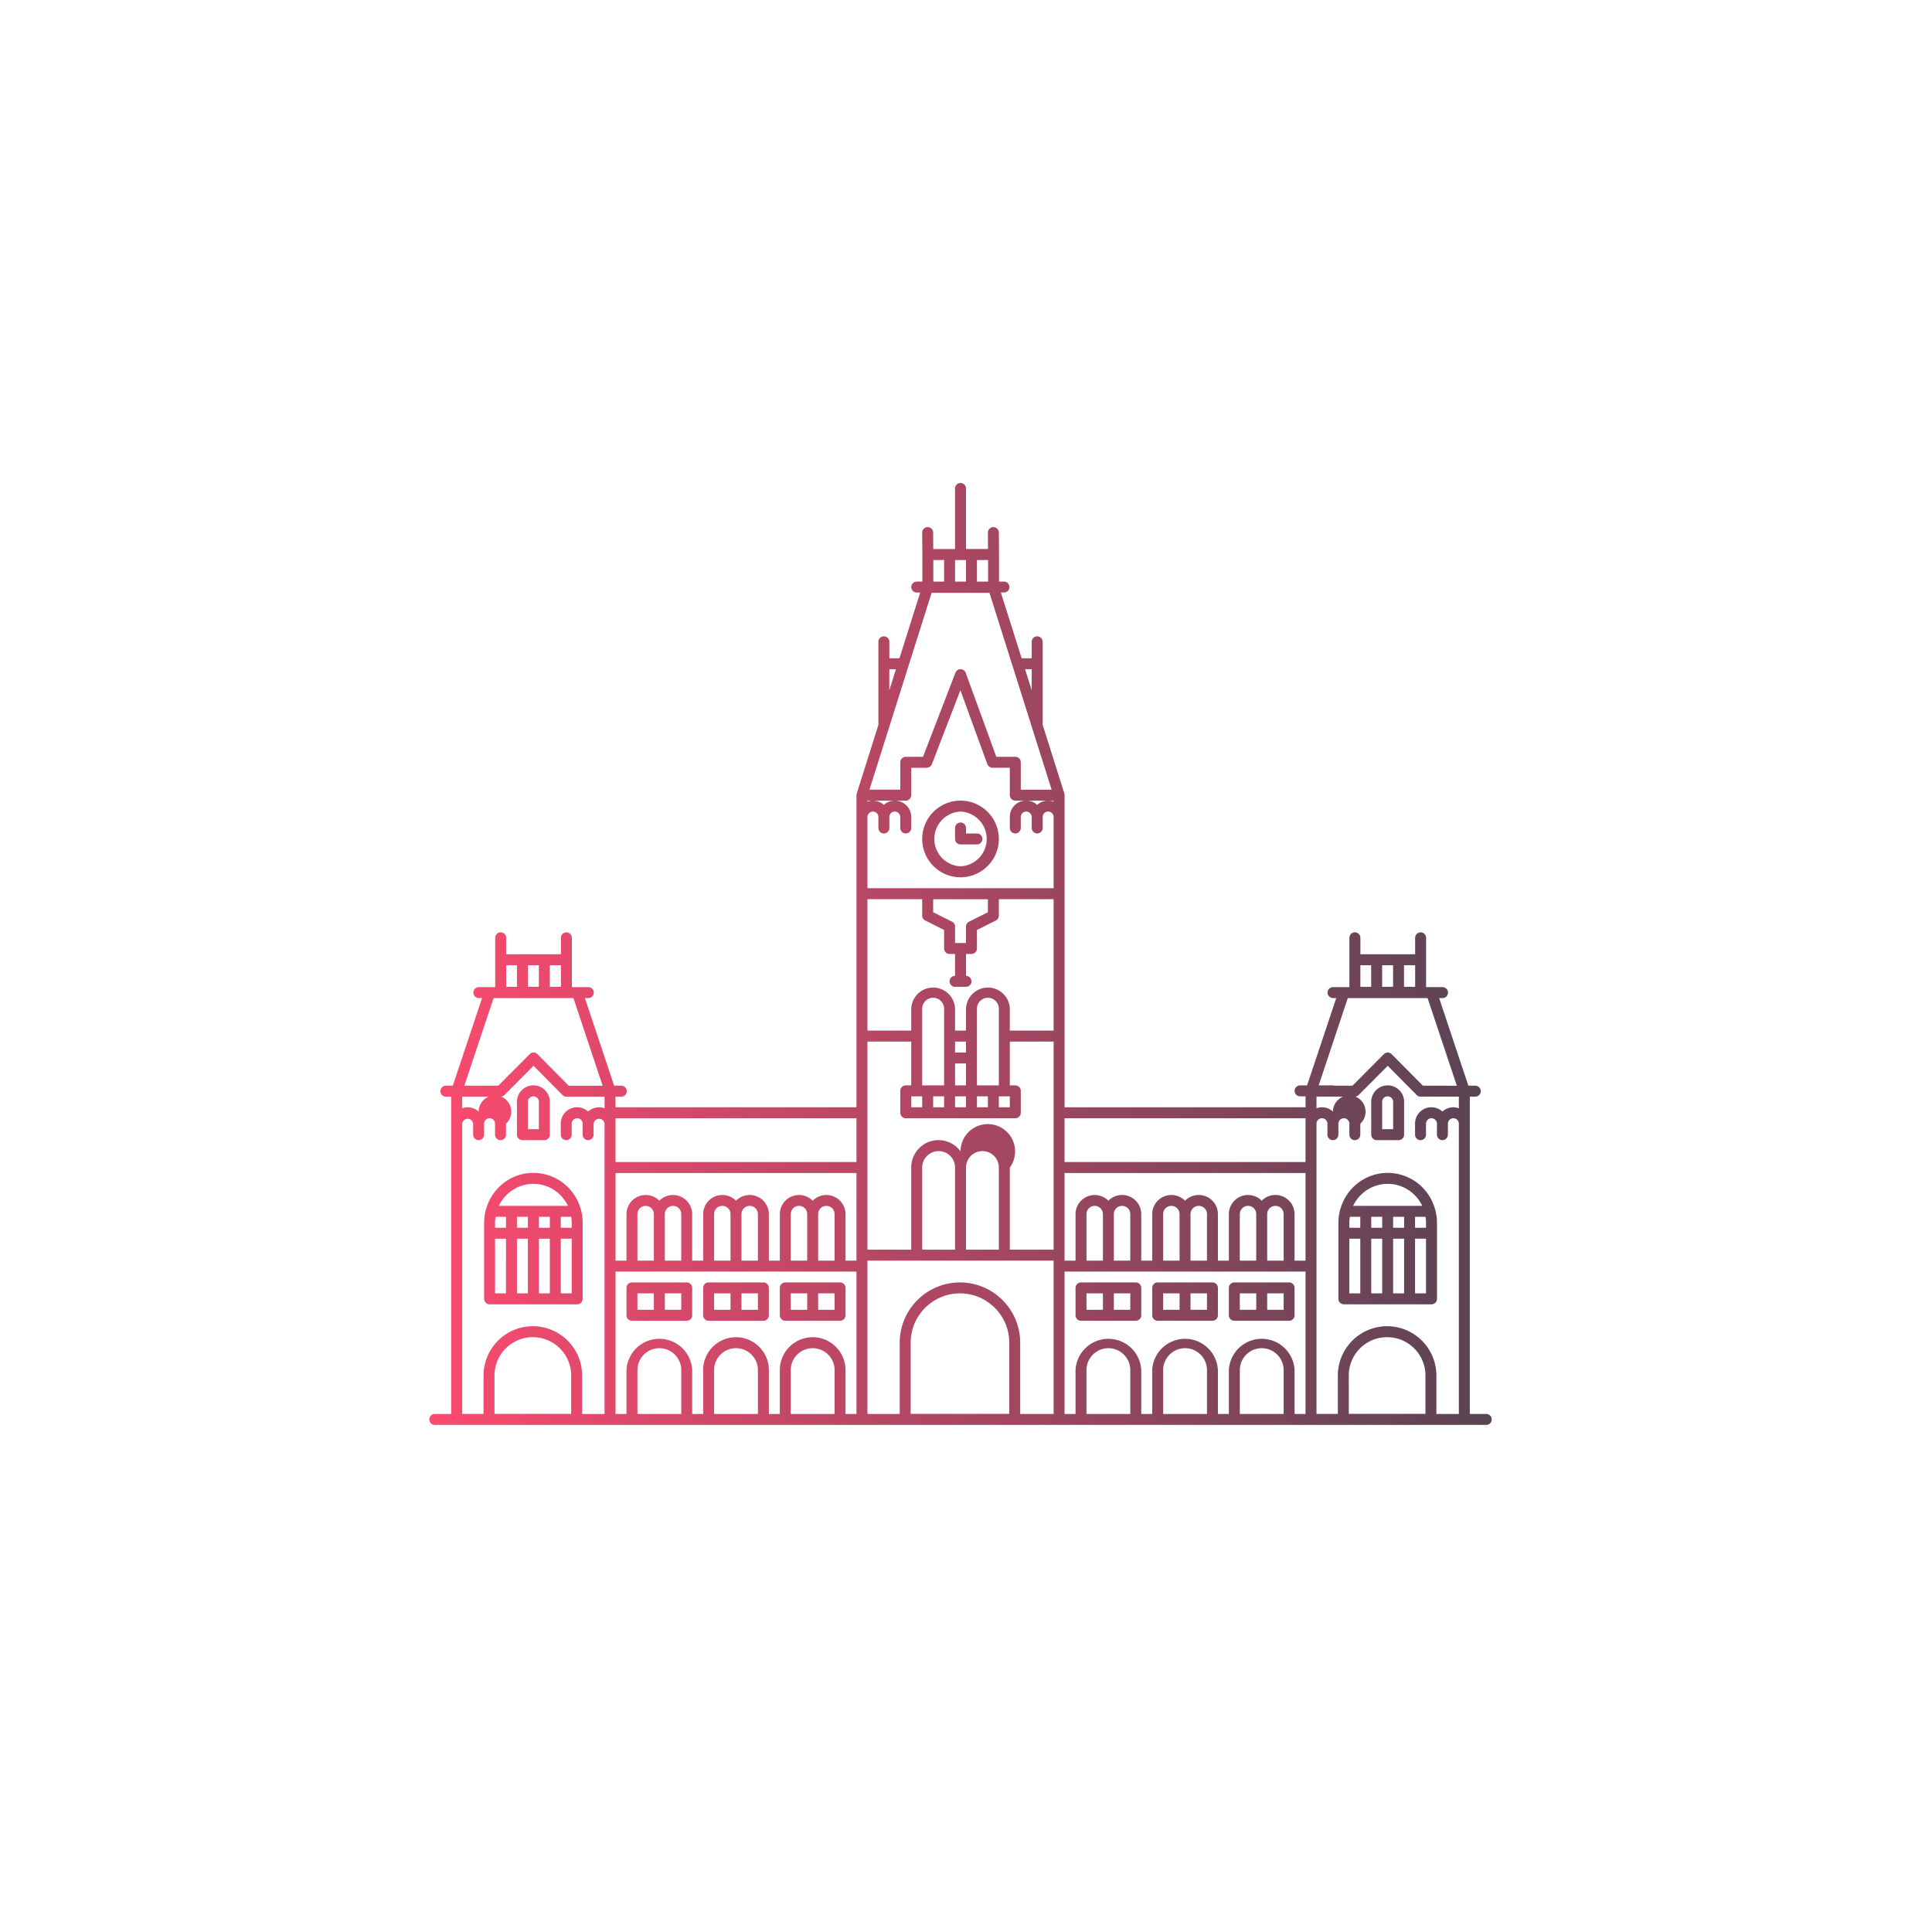 <svg xmlns="http://www.w3.org/2000/svg" width="72" height="72" viewBox="0 0 72 72">
    <defs>
        <linearGradient id="a" x1="0%" y1="59.689%" y2="59.689%">
            <stop offset="0%" stop-color="#FA4A6F"/>
            <stop offset="100%" stop-color="#594454"/>
        </linearGradient>
    </defs>
    <path fill="url(#a)" fill-rule="nonzero" d="M35.796 18a.204.204 0 0 0-.204.204v2.257h-.812l-.004-.614a.204.204 0 0 0-.205-.202h-.001a.204.204 0 0 0-.203.205l.007.817v1.007h-.21a.204.204 0 0 0 0 .408h.13l-.774 2.449h-.377v-.613a.204.204 0 0 0-.408 0V26.98c0 .008.004.014.004.022l-.811 2.57c-.002.006 0 .013-.002.02-.003.014-.008.026-.008.04v11.633h-8.98v-.396h.216a.204.204 0 0 0 0-.408h-.266l-1.09-3.265h.127a.204.204 0 0 0 0-.408h-.613V34.95a.204.204 0 0 0-.408 0v.612h-2.041v-.612a.204.204 0 0 0-.408 0V36.787h-.609a.204.204 0 0 0 0 .409h.118l-1.09 3.265h-.258a.204.204 0 0 0 0 .408h.2v11.825h-.612a.204.204 0 0 0 0 .408h39.184a.204.204 0 0 0 0-.408h-.612V40.869h.204a.204.204 0 0 0 0-.408h-.258l-1.089-3.265h.126a.204.204 0 0 0 0-.408h-.613V34.95a.204.204 0 0 0-.408 0v.612h-2.04v-.612a.204.204 0 0 0-.41 0V36.787h-.609a.204.204 0 0 0 0 .409h.119l-1.087 3.253h-.261a.204.204 0 0 0 0 .408h.204v.408h-8.98V29.633c0-.015-.005-.027-.008-.04 0-.008.001-.015-.001-.022l-.812-2.569c.001-.008.004-.015.004-.022V23.918a.204.204 0 0 0-.408 0v.613h-.376l-.774-2.45h.13a.204.204 0 0 0 0-.407h-.198v-1.011l-.006-.816a.204.204 0 0 0-.205-.202h-.001a.204.204 0 0 0-.203.205l.005.61H36v-2.256a.204.204 0 0 0-.204-.204zm-1.014 2.87h.402v.804h-.402v-.805zm.81 0H36v.804h-.408v-.805zm.816 0h.415v.804h-.415v-.805zm-1.69 1.224h2.157l2.316 7.335h-1.15v-1.02a.204.204 0 0 0-.203-.205h-.708l-1.141-3.13a.205.205 0 0 0-.19-.135h-.002a.204.204 0 0 0-.19.13l-1.21 3.135h-.641a.204.204 0 0 0-.204.204v1.02h-1.15l2.315-7.334zm-1.575 2.845h.249l-.25.785V24.939zm5.058 0h.248V25.724l-.248-.785zm-2.41.784l1.004 2.755.002.002a.2.2 0 0 0 .066.086l.02.014a.198.198 0 0 0 .103.032h.647v1.02c0 .113.091.204.204.204h1.428v.037a.605.605 0 0 0-.204-.037c-.157 0-.3.061-.408.16a.608.608 0 0 0-1.02.452v.408a.204.204 0 0 0 .408 0v-.408c0-.112.092-.204.204-.204.112 0 .204.092.204.204v.408a.204.204 0 0 0 .408 0v-.408c0-.112.092-.204.204-.204.112 0 .204.092.204.204v2.653H32.327v-2.653c0-.112.091-.204.204-.204.112 0 .204.092.204.204v.408a.204.204 0 0 0 .408 0v-.408c0-.112.092-.204.204-.204.112 0 .204.092.204.204v.408a.204.204 0 0 0 .408 0v-.408a.613.613 0 0 0-.604-.611h.4a.204.204 0 0 0 .204-.204v-1.02h.579l.003-.002c.01 0 .02-.004.03-.006a.2.2 0 0 0 .156-.122v-.002l1.064-2.758zm-3.464 4.114h.2a.609.609 0 0 0-.2.036v-.036zm.212 0h.8a.608.608 0 0 0-.4.158.608.608 0 0 0-.4-.158zm3.257 0a1.43 1.43 0 0 0-1.429 1.428 1.43 1.43 0 0 0 1.429 1.429 1.43 1.43 0 0 0 1.428-1.429 1.43 1.43 0 0 0-1.428-1.428zm0 .408a1.021 1.021 0 0 1 0 2.04 1.021 1.021 0 0 1 0-2.04zm0 .408a.204.204 0 0 0-.204.204v.408c0 .113.091.204.204.204l.011-.001.01.001h.591a.204.204 0 0 0 0-.408H36v-.204a.204.204 0 0 0-.204-.204zm-3.47 2.857h2.041v.612c0 .078.045.148.114.183l.703.352v.69c0 .113.091.204.204.204h.204v.816a.204.204 0 0 0 0 .409H36a.204.204 0 0 0 0-.409v-.816h.204a.204.204 0 0 0 .204-.204v-.69l.704-.352a.204.204 0 0 0 .112-.183v-.612h2.041v4.898h-1.632v-.816a.817.817 0 0 0-1.633 0v.816h-.408v-.816a.817.817 0 0 0-1.633 0v.816h-1.632V33.51zm2.45.001h2.04v.486l-.703.351a.205.205 0 0 0-.113.183v.612h-.408v-.612a.204.204 0 0 0-.113-.183l-.703-.351v-.486zm-15.912 2.46h.401v.805h-.401v-.805zm.81 0h.408v.805h-.409v-.805zm.816 0h.414v.805h-.414v-.805zm30.207 0h.403v.805h-.403v-.805zm.81 0h.409v.805h-.408v-.805zm.816 0h.415v.805h-.415v-.805zm-17.547 1.213c.225 0 .408.183.408.408v2.857h-.817v-2.857c0-.225.183-.408.409-.408zm2.04 0c.226 0 .408.183.408.408v2.857h-.816v-2.857c0-.225.183-.408.408-.408zm-18.421.012h2.975l1.088 3.265h-1.264l-1.165-1.176a.203.203 0 0 0-.144-.06h-.001a.203.203 0 0 0-.144.06l-1.171 1.176H17.304l1.09-3.265zm31.833 0h2.975l1.089 3.265H53.027l-1.164-1.176a.203.203 0 0 0-.29 0l-1.17 1.176h-.669c-.02-.006-.039-.012-.06-.012h-.531l1.085-3.253zm-17.901 1.62h1.632v1.633h-.204a.204.204 0 0 0-.204.204v.816c0 .113.091.205.204.205h4.082a.204.204 0 0 0 .204-.205v-.816a.204.204 0 0 0-.204-.204h-.204v-1.633h1.632v7.755h-1.632v-3.06a1.017 1.017 0 1 0-1.837-.606 1.017 1.017 0 0 0-1.837.605v3.061h-1.632V38.816zm3.265 0H36v.409h-.408v-.409zm0 .817H36v.816h-.408v-.816zm-15.709.086l1.08 1.09c.039.038.091.06.145.06h1.423v.434a.605.605 0 0 0-.204-.038c-.158 0-.3.062-.409.16a.608.608 0 0 0-1.02.453v.408a.204.204 0 0 0 .408 0v-.408c0-.113.092-.204.204-.204.112 0 .204.091.204.204v.408a.204.204 0 0 0 .408 0v-.408a.205.205 0 0 1 .408 0V52.694h-.836V51.26a1.839 1.839 0 0 0-1.837-1.836 1.839 1.839 0 0 0-1.837 1.836v1.433h-.796V41.878a.205.205 0 0 1 .408 0v.408a.204.204 0 0 0 .409 0v-.408c0-.113.092-.204.204-.204.112 0 .204.091.204.204v.408a.204.204 0 0 0 .408 0v-.408a.608.608 0 1 0-1.02-.453.608.608 0 0 0-.408-.16.605.605 0 0 0-.205.038v-.434H18.653a.205.205 0 0 0 .145-.06l1.085-1.09zm31.834 0l1.08 1.09c.038.038.09.06.145.06H54.367v.434a.605.605 0 0 0-.204-.038c-.157 0-.3.062-.408.16a.608.608 0 0 0-1.02.453v.408a.204.204 0 0 0 .408 0v-.408c0-.113.092-.204.204-.204.112 0 .204.091.204.204v.408a.204.204 0 0 0 .408 0v-.408c0-.113.092-.204.204-.204.113 0 .204.091.204.204V52.694h-.837V51.26a1.839 1.839 0 0 0-1.836-1.836 1.839 1.839 0 0 0-1.837 1.836v1.433h-.795V41.878c0-.113.092-.204.204-.204.112 0 .204.091.204.204v.408a.204.204 0 0 0 .408 0v-.408c0-.113.092-.204.204-.204.113 0 .205.091.205.204v.408a.204.204 0 0 0 .408 0v-.408a.608.608 0 1 0-1.02-.453.608.608 0 0 0-.409-.16.605.605 0 0 0-.204.038v-.434h1.425a.203.203 0 0 0 .145-.06l1.085-1.09zm-31.84.73a.613.613 0 0 0-.612.612v1.225c0 .112.092.204.204.204h.817a.204.204 0 0 0 .204-.204V41.06a.613.613 0 0 0-.612-.612zm31.837 0a.613.613 0 0 0-.612.612v1.225c0 .112.091.204.204.204h.816a.204.204 0 0 0 .205-.204V41.06a.613.613 0 0 0-.613-.612zm-31.836.408c.112 0 .204.092.204.204v1.02h-.409v-1.02c0-.112.092-.204.205-.204zm14.081 0h.408v.408h-.408v-.408zm.817 0h.408v.408h-.408v-.408zm.816 0H36v.408h-.408v-.408zm.816 0h.408v.408h-.408v-.408zm.816 0h.409v.408h-.409v-.408zm14.49 0c.113 0 .204.092.204.204v1.02h-.408v-1.02c0-.112.092-.204.204-.204zm-28.775.817h8.98v1.632h-8.98v-1.632zm16.734 0h8.98V43.306h-8.98v-1.632zm-4.693 1.224c.337 0 .612.275.612.612v3.061h-1.225v-3.06c0-.338.275-.613.613-.613zm1.632 0c.338 0 .612.275.612.612v3.061H36v-3.06c0-.338.275-.613.612-.613zm-16.734.812c-.838 0-1.539.567-1.758 1.336a.2.2 0 0 0-.024.077 1.815 1.815 0 0 0-.054.424v2.857c0 .112.09.204.203.204h3.265a.204.204 0 0 0 .204-.204v-2.857c0-.148-.022-.29-.055-.429a.194.194 0 0 0-.022-.072 1.833 1.833 0 0 0-1.76-1.336zm31.837 0c-.838 0-1.539.567-1.759 1.336a.198.198 0 0 0-.023.077 1.815 1.815 0 0 0-.055.424v2.857c0 .113.092.204.204.204h3.266a.204.204 0 0 0 .204-.204v-2.857c0-.148-.022-.29-.055-.428a.213.213 0 0 0-.023-.073 1.832 1.832 0 0 0-1.759-1.336zm-28.776.004h8.98v3.266h-.409v-1.735a.715.715 0 0 0-1.224-.498.715.715 0 0 0-1.224.498v1.735h-.409v-1.735a.715.715 0 0 0-1.224-.498.715.715 0 0 0-1.224.498v1.735h-.41v-1.735a.715.715 0 0 0-1.224-.498.715.715 0 0 0-1.224.498v1.735h-.408v-3.266zm16.734 0h8.98v3.266h-.408v-1.735a.715.715 0 0 0-1.225-.498.715.715 0 0 0-1.224.498v1.735h-.408v-1.735a.715.715 0 0 0-1.225-.498.715.715 0 0 0-1.224.498v1.735h-.408v-1.735a.715.715 0 0 0-1.225-.498.715.715 0 0 0-1.224.498v1.735h-.409v-3.266zm-19.795.405c.569 0 1.058.337 1.288.82H18.59c.23-.484.718-.82 1.288-.82zm31.836 0c.57 0 1.06.337 1.289.82h-2.576c.23-.484.718-.82 1.287-.82zm-27.653.82c.169 0 .306.137.306.306v1.735h-.612v-1.735c0-.169.138-.306.306-.306zm1.02 0c.17 0 .307.137.307.306v1.735h-.612v-1.735c0-.169.137-.306.306-.306zm1.837 0c.169 0 .306.137.306.306v1.735h-.612v-1.735c0-.169.138-.306.306-.306zm1.02 0c.17 0 .307.137.307.306v1.735h-.612v-1.735c0-.169.137-.306.306-.306zm1.838 0c.168 0 .306.137.306.306v1.735h-.613v-1.735c0-.169.138-.306.307-.306zm1.02 0c.168 0 .306.137.306.306v1.735h-.612v-1.735c0-.169.137-.306.306-.306zm10 0c.168 0 .306.137.306.306v1.735h-.612v-1.735c0-.169.137-.306.306-.306zm1.02 0c.169 0 .306.137.306.306v1.735h-.612v-1.735c0-.169.138-.306.306-.306zm1.837 0c.169 0 .306.137.306.306v1.735h-.612v-1.735c0-.169.137-.306.306-.306zm1.02 0c.169 0 .307.137.307.306v1.735h-.613v-1.735c0-.169.138-.306.306-.306zm1.837 0c.169 0 .306.137.306.306v1.735h-.612v-1.735c0-.169.138-.306.306-.306zm1.02 0c.17 0 .307.137.307.306v1.735h-.613v-1.735c0-.169.138-.306.307-.306zm-29.06.408h.387v.408h-.408v-.208c0-.068.011-.134.02-.2zm.795 0h.408v.408h-.408v-.408zm.817 0h.408v.408h-.408v-.408zm.816 0h.388c.01.066.02.132.02.2v.208h-.408v-.408zm29.408 0h.388v.408h-.408v-.208c0-.068.011-.134.02-.2zm.796 0h.408v.408h-.408v-.408zm.816 0h.409v.408h-.409v-.408zm.817 0h.388c.01.066.02.132.02.2v.208h-.408v-.408zm-34.286.816h.408V48.2h-.408v-2.037zm.816 0h.408V48.2h-.408v-2.037zm.817 0h.408V48.2h-.408v-2.037zm.816 0h.408V48.2h-.408v-2.037zm29.388 0h.408V48.2h-.408v-2.037zm.816 0h.408V48.2h-.408v-2.037zm.816 0h.409V48.2h-.409v-2.037zm.817 0h.408V48.2h-.408v-2.037zm-20.408.817H39.265v5.714H38.02v-2.657a2.248 2.248 0 0 0-2.245-2.245 2.248 2.248 0 0 0-2.245 2.245v2.657h-1.203V46.98zm-9.388.408H31.918v5.306h-.408v-1.635c0-.675-.55-1.225-1.224-1.225-.675 0-1.225.55-1.225 1.225v1.635h-.408v-1.635c0-.675-.55-1.225-1.224-1.225-.676 0-1.225.55-1.225 1.225v1.635h-.408v-1.635a1.226 1.226 0 0 0-2.449 0v1.635h-.408v-5.306zm16.734 0H48.653v5.306h-.408v-1.635a1.226 1.226 0 0 0-2.449 0v1.635h-.408v-1.635a1.226 1.226 0 0 0-2.449 0v1.635h-.408v-1.635a1.226 1.226 0 0 0-2.449 0v1.635h-.409v-5.306zm-16.122.404a.204.204 0 0 0-.204.204v1.02c0 .113.091.205.204.205h2.04a.204.204 0 0 0 .205-.205v-1.02a.204.204 0 0 0-.204-.204H23.55zm2.857 0a.204.204 0 0 0-.204.204v1.02c0 .113.092.205.204.205h2.041a.204.204 0 0 0 .204-.205v-1.02a.204.204 0 0 0-.204-.204h-2.04zm2.857 0a.204.204 0 0 0-.204.204v1.02c0 .113.092.205.204.205h2.041a.204.204 0 0 0 .204-.205v-1.02a.204.204 0 0 0-.204-.204h-2.04zm11.02 0a.204.204 0 0 0-.203.204v1.02c0 .113.091.205.204.205h2.04a.204.204 0 0 0 .205-.205v-1.02a.204.204 0 0 0-.204-.204h-2.041zm2.858 0a.204.204 0 0 0-.204.204v1.02c0 .113.091.205.204.205h2.04a.204.204 0 0 0 .205-.205v-1.02a.204.204 0 0 0-.204-.204h-2.041zm2.857 0a.204.204 0 0 0-.204.204v1.02c0 .113.091.205.204.205h2.04a.204.204 0 0 0 .205-.205v-1.02a.204.204 0 0 0-.204-.204H46zm-22.245.408h.612v.612h-.612V48.2zm1.02 0h.613v.612h-.612V48.2zm1.837 0h.612v.612h-.612V48.2zm1.02 0h.613v.612h-.612V48.2zm1.837 0h.613v.612h-.613V48.2zm1.02 0h.613v.612h-.612V48.2zm5.286 0c1.013 0 1.837.824 1.837 1.837v2.653h-3.674v-2.653c0-1.013.825-1.837 1.837-1.837zm4.715 0h.612v.612h-.612V48.2zm1.02 0h.612v.612h-.612V48.2zm1.837 0h.612v.612h-.612V48.2zm1.02 0h.613v.612h-.613V48.2zm1.837 0h.612v.612h-.612V48.2zm1.02 0h.613v.612h-.613V48.2zm-27.367 1.633c.788 0 1.428.64 1.428 1.428v1.429h-2.857V51.26c0-.787.641-1.428 1.429-1.428zm31.837 0c.787 0 1.428.64 1.428 1.428v1.429h-2.857V51.26c0-.787.64-1.428 1.429-1.428zm-27.123.41c.45 0 .817.366.817.816v1.635h-1.633v-1.635c0-.45.366-.816.816-.816zm2.858 0c.45 0 .816.366.816.816v1.635h-1.633v-1.635c0-.45.366-.816.817-.816zm2.857 0c.45 0 .816.366.816.816v1.635h-1.633v-1.635c0-.45.367-.816.817-.816zm11.02 0c.45 0 .816.366.816.816v1.635H40.49v-1.635c0-.45.366-.816.816-.816zm2.857 0c.45 0 .817.366.817.816v1.635h-1.633v-1.635c0-.45.366-.816.816-.816zm2.857 0c.45 0 .817.366.817.816v1.635h-1.633v-1.635c0-.45.366-.816.816-.816z"/>
</svg>
